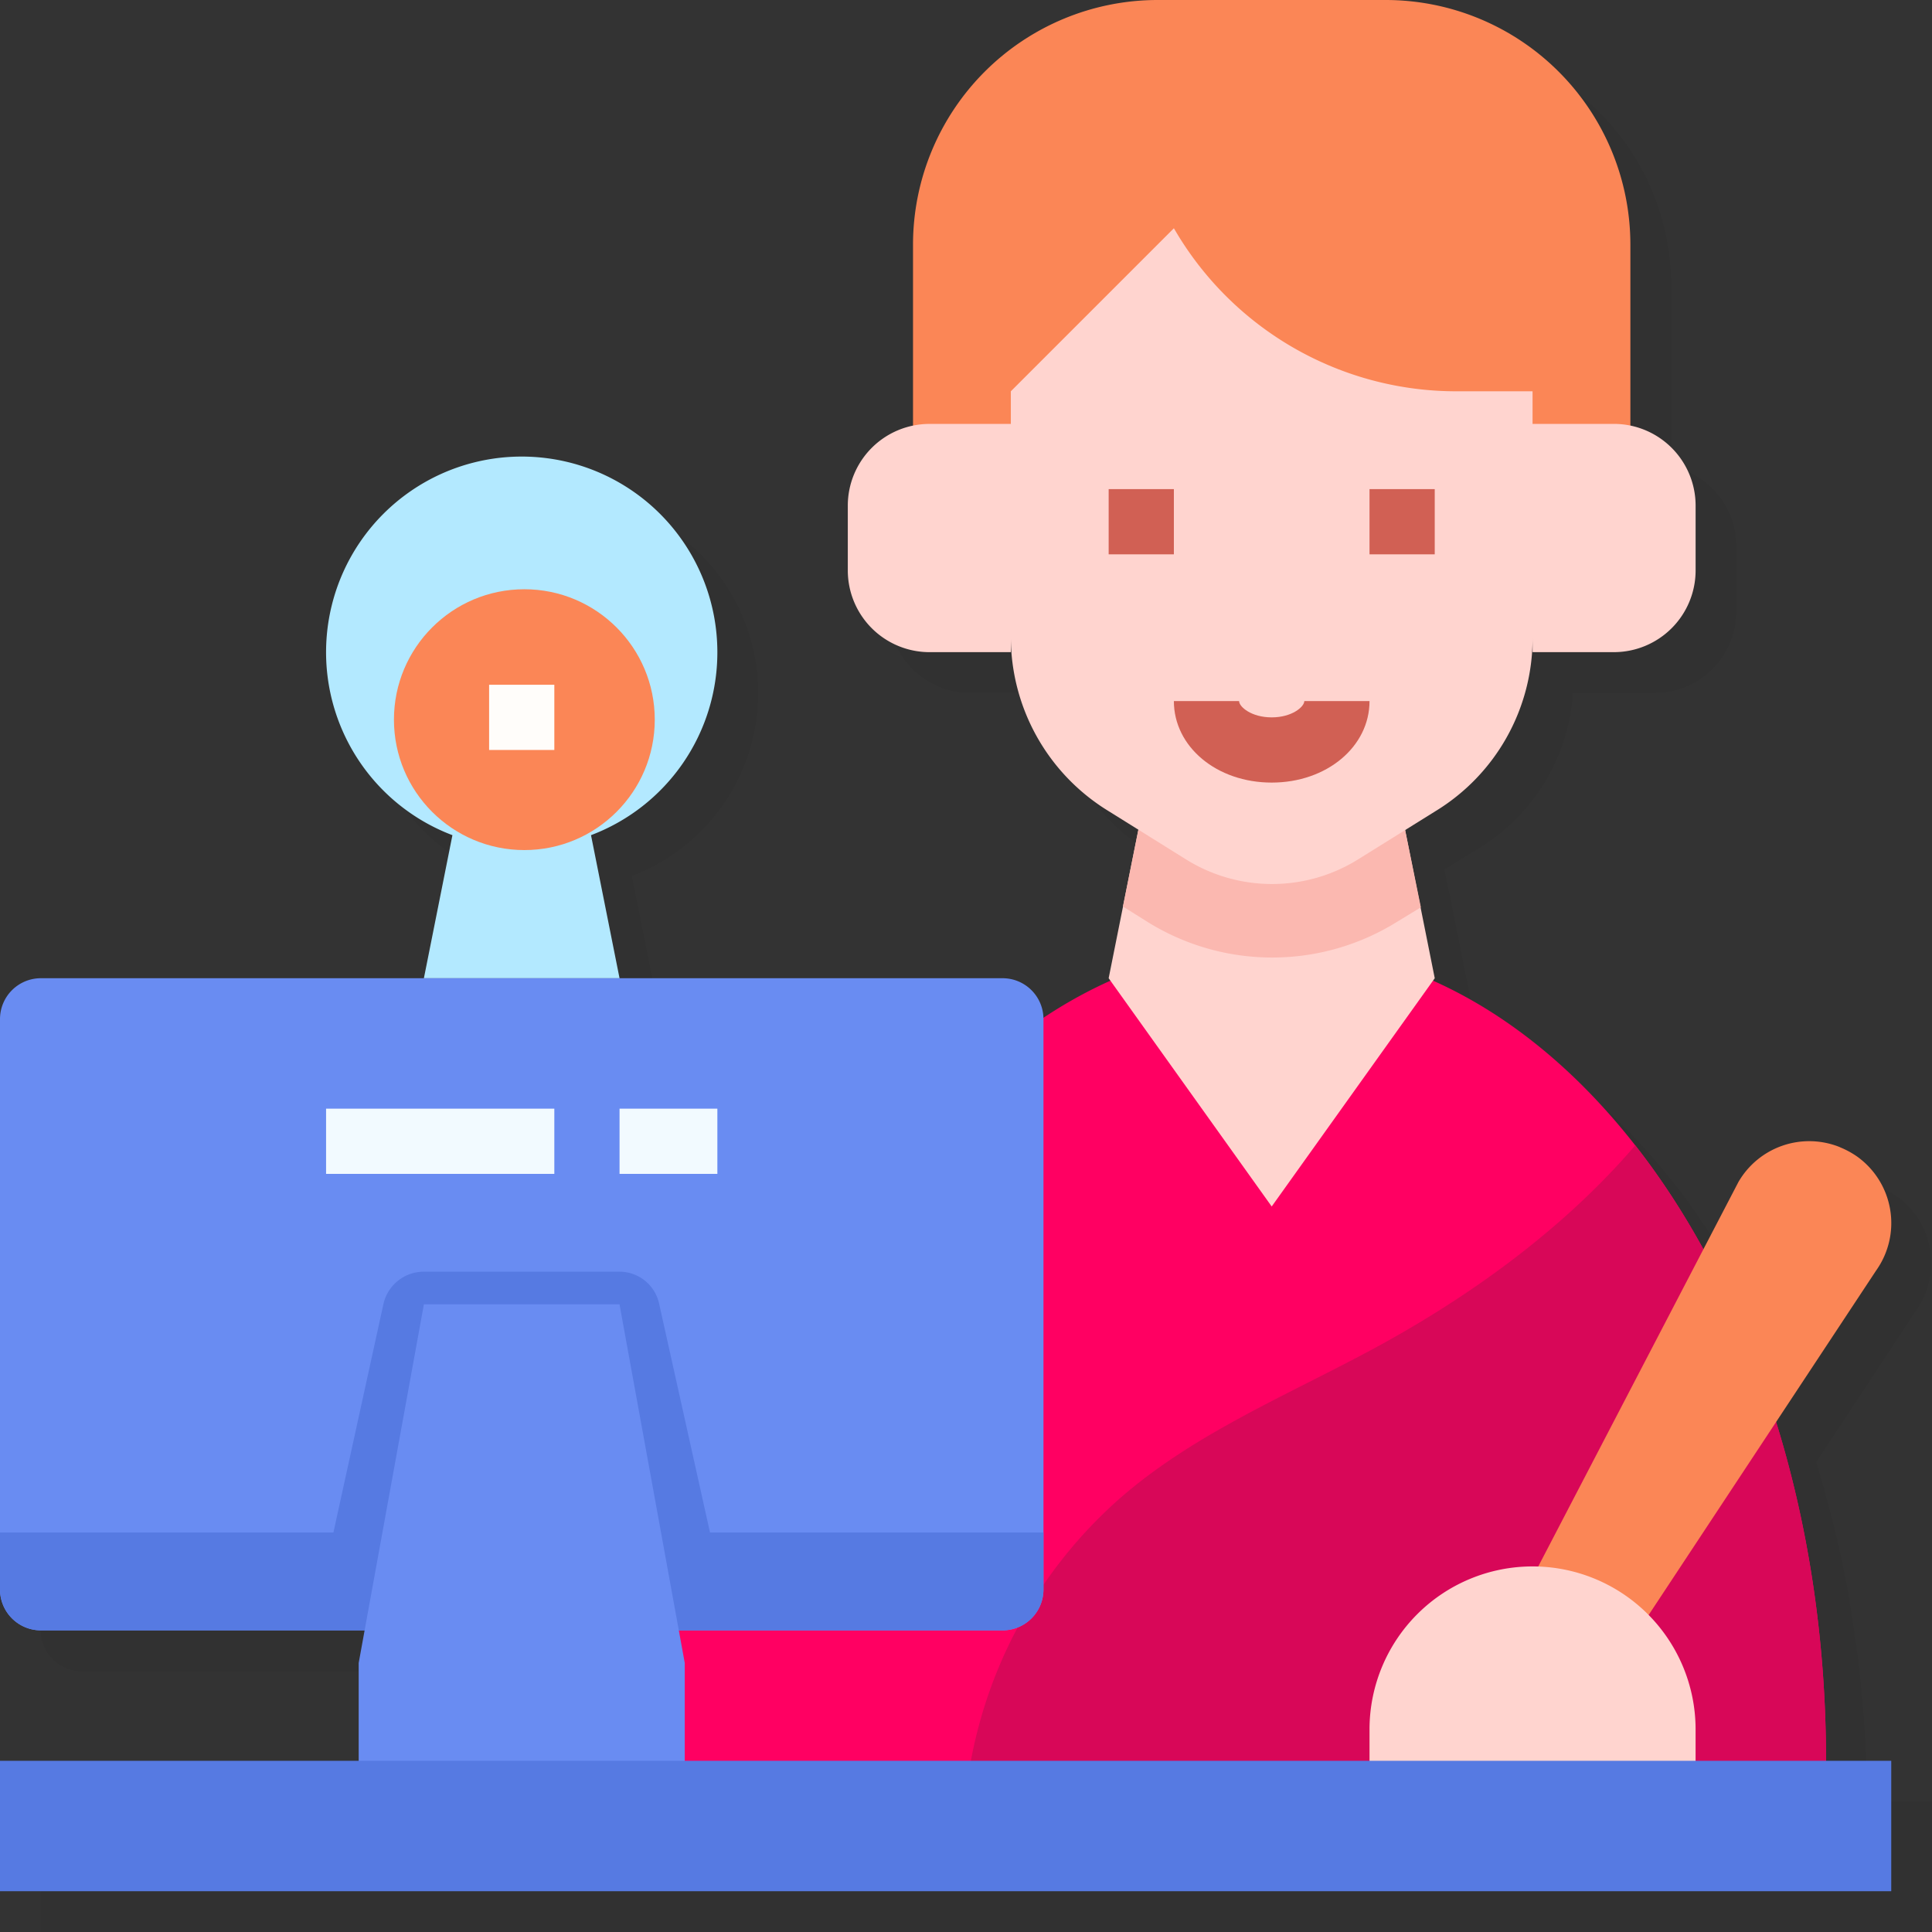 <svg id="_02" data-name="02" xmlns="http://www.w3.org/2000/svg" width="200" height="200" viewBox="0 0 200 200">
  <rect x="0" y="0" width="200" height="200" fill="#333333" stroke="none"/>
  <path id="Trazado_2410" data-name="Trazado 2410" d="M223.03,216.278c0-.759,0-1.519-.042-2.278v-.759c0-.506-.042-1.013-.042-1.519,0-.3-.042-.591-.042-.886,0-.464-.042-.928-.084-1.35,0-.3-.042-.633-.042-.928-.042-.422-.042-.886-.084-1.308-.042-.338-.042-.633-.084-.97l-.127-1.266c-.042-.338-.042-.633-.084-.97l-.127-1.266c-.042-.3-.084-.633-.127-.928-.042-.422-.084-.844-.169-1.266-.042-.3-.084-.633-.127-.928-.042-.422-.127-.844-.169-1.266l-.127-.886c-.084-.422-.127-.886-.211-1.308-.042-.253-.084-.549-.127-.8-.084-.506-.169-.97-.253-1.477l-.127-.633c-.127-.717-.3-1.392-.422-2.11a.155.155,0,0,0-.042-.127c-.127-.675-.3-1.308-.422-1.941-.042-.211-.127-.464-.169-.675-.127-.464-.211-.928-.338-1.392-.084-.253-.127-.506-.211-.8-.127-.422-.211-.844-.338-1.224a6.167,6.167,0,0,1-.211-.844c-.127-.38-.211-.8-.338-1.181-.084-.3-.169-.549-.253-.844-.084-.338-.211-.675-.3-1.013l10.338-15.7a8.474,8.474,0,0,0-1.941-11.772,9.007,9.007,0,0,0-1.772-.97l-.084-.042a8.468,8.468,0,0,0-10.464,3.629l-3.629,6.92c0-.042-.042-.042-.042-.084-.169-.338-.38-.675-.549-.97-.127-.211-.253-.464-.38-.675-.169-.338-.38-.633-.549-.928a5.908,5.908,0,0,0-.422-.675c-.169-.3-.38-.633-.591-.928a5.5,5.5,0,0,0-.422-.633c-.211-.3-.38-.591-.591-.928a5.5,5.5,0,0,0-.422-.633c-.211-.3-.422-.633-.633-.928-.127-.211-.253-.38-.38-.591-.211-.338-.464-.633-.675-.97l-.38-.506c-.3-.38-.549-.759-.844-1.1-.084-.084-.127-.169-.211-.253h0c-5.992-7.679-13.122-13.544-20.928-17.046l.169-.253-3.08-15.316,3.207-1.983a20.37,20.37,0,0,0,10.127-17.764v1.477h8.439a8.464,8.464,0,0,0,8.439-8.439V86.321a8.462,8.462,0,0,0-6.751-8.27V59.316A25.337,25.337,0,0,0,177.46,34H153.831a25.337,25.337,0,0,0-25.316,25.316V78.051a8.462,8.462,0,0,0-6.751,8.27v6.751a8.464,8.464,0,0,0,8.439,8.439h8.439V99.949a21.117,21.117,0,0,0,9.916,17.89l3.291,2.068-1.6,7.975h0l-1.477,7.384.169.253a48.582,48.582,0,0,0-6.92,3.84,4.234,4.234,0,0,0-4.219-4.093H98.135l-2.954-14.81a20.253,20.253,0,1,0-14.346,0l-2.954,14.81H38.219A4.232,4.232,0,0,0,34,139.485v59.072a4.232,4.232,0,0,0,4.219,4.219H71.764l-.633,3.376v10.127H34v13.5H229.781v-13.5Z" transform="translate(-29.781 -29.781)" opacity="0.05"/>
  <path id="Trazado_2411" data-name="Trazado 2411" d="M322.262,78.008V49.316A25.337,25.337,0,0,0,296.945,24H273.316A25.337,25.337,0,0,0,248,49.316V78.008Z" transform="translate(-153.485 -24)" fill="#fb8656"/>
  <path id="Trazado_2412" data-name="Trazado 2412" d="M248.135,256c31.688,0,57.384,37.764,57.384,84.388v3.376H184v-3.376a126.09,126.09,0,0,1,.717-13.249c.253-2.236,7.3-4.473,7.637-6.667C198.473,283.468,221.131,256,248.135,256Z" transform="translate(-116.489 -158.11)" fill="#ff0062"/>
  <path id="Trazado_2413" data-name="Trazado 2413" d="M350.03,368.713c0-25.443-7.637-48.27-19.747-63.713-7.553,8.819-17.553,15.992-27.89,21.477-8.565,4.557-17.637,8.4-25.021,14.684A47.866,47.866,0,0,0,261,372.089h89.03Z" transform="translate(-161 -186.435)" fill="#d80758"/>
  <path id="Trazado_2414" data-name="Trazado 2414" d="M296,240.878l16.878,23.629,16.878-23.629L326.38,224h-27Z" transform="translate(-181.232 -139.612)" fill="#ffd4cf"/>
  <path id="Trazado_2415" data-name="Trazado 2415" d="M328.4,224h-27l-1.9,9.451,2.489,1.561a24.437,24.437,0,0,0,25.865.042l2.489-1.519Z" transform="translate(-183.255 -139.612)" fill="#fbb8b0"/>
  <path id="Trazado_2416" data-name="Trazado 2416" d="M311.325,100.253h-8.439V96.878H295a33.759,33.759,0,0,1-28.945-16.371l-.3-.506L248.878,96.878v3.376h-8.439A8.464,8.464,0,0,0,232,108.692v6.751a8.464,8.464,0,0,0,8.439,8.439h8.439v-1.561a21.117,21.117,0,0,0,9.916,17.89l8.186,5.105a16.831,16.831,0,0,0,17.806.042l8.059-5.021a20.956,20.956,0,0,0,10.042-17.933v1.477h8.439a8.464,8.464,0,0,0,8.439-8.439v-6.751a8.464,8.464,0,0,0-8.439-8.439Z" transform="translate(-144.236 -56.371)" fill="#ffd4cf"/>
  <g id="Grupo_53328" data-name="Grupo 53328" transform="translate(0 47.257)">
    <path id="Trazado_2417" data-name="Trazado 2417" d="M144.506,156.253A20.253,20.253,0,1,0,117.08,175.2l-2.954,14.81H134.38l-2.954-14.81A20.228,20.228,0,0,0,144.506,156.253Z" transform="translate(-70.245 -136)" fill="#b3e9ff"/>
    <path id="Trazado_2418" data-name="Trazado 2418" d="M410.127,355.882l25.443-38.523a8.474,8.474,0,0,0-1.941-11.772,9,9,0,0,0-1.772-.97l-.084-.042a8.468,8.468,0,0,0-10.464,3.629L400,349.131Z" transform="translate(-241.35 -233.097)" fill="#fb8656"/>
    <path id="Trazado_2419" data-name="Trazado 2419" d="M360,428.253v3.376h33.755v-6.751a16.878,16.878,0,0,0-33.755,0Z" transform="translate(-218.228 -293.232)" fill="#ffd4cf"/>
    <path id="Trazado_2420" data-name="Trazado 2420" d="M127.8,331.511H28.219A4.232,4.232,0,0,1,24,327.291V268.219A4.232,4.232,0,0,1,28.219,264H127.8a4.232,4.232,0,0,1,4.219,4.219v59.072A4.232,4.232,0,0,1,127.8,331.511Z" transform="translate(-24 -209.992)" fill="#698cf2"/>
    <path id="Trazado_2421" data-name="Trazado 2421" d="M97.5,363l-5.274-23.713A4.2,4.2,0,0,0,88.093,336H67.84a4.285,4.285,0,0,0-4.135,3.291L58.515,363H24v5.907a4.232,4.232,0,0,0,4.219,4.219H127.8a4.232,4.232,0,0,0,4.219-4.219V363Z" transform="translate(-24 -251.612)" fill="#567ae2"/>
    <circle id="Elipse_5463" data-name="Elipse 5463" cx="13.5" cy="13.5" r="13.5" transform="translate(40.781 13.742)" fill="#fb8656"/>
    <path id="Trazado_2422" data-name="Trazado 2422" d="M112,394.633h33.755v-13.5L139,344H118.751L112,381.131Z" transform="translate(-74.869 -256.236)" fill="#698cf2"/>
    <path id="Trazado_2423" data-name="Trazado 2423" d="M219.781,469.5H24V456H219.781Z" transform="translate(-24 -320.979)" fill="#567ae2"/>
  </g>
  <g id="Grupo_53329" data-name="Grupo 53329" transform="translate(114.768 50.633)">
    <path id="Trazado_2424" data-name="Trazado 2424" d="M360,144h6.751v6.751H360Z" transform="translate(-332.996 -144)" fill="#d16054"/>
    <path id="Trazado_2425" data-name="Trazado 2425" d="M296,144h6.751v6.751H296Z" transform="translate(-296 -144)" fill="#d16054"/>
    <path id="Trazado_2426" data-name="Trazado 2426" d="M322.127,204.439c-5.7,0-10.127-3.713-10.127-8.439h6.751c0,.591,1.266,1.688,3.376,1.688s3.376-1.1,3.376-1.688h6.751C332.253,200.726,327.823,204.439,322.127,204.439Z" transform="translate(-305.249 -174.059)" fill="#d16054"/>
  </g>
  <path id="Trazado_2427" data-name="Trazado 2427" d="M144,192h6.751v6.751H144Z" transform="translate(-93.367 -121.114)" fill="#fffdfa"/>
  <path id="Trazado_2428" data-name="Trazado 2428" d="M104,296h23.629v6.751H104Z" transform="translate(-70.245 -181.232)" fill="#f2faff"/>
  <path id="Trazado_2429" data-name="Trazado 2429" d="M176,296h10.127v6.751H176Z" transform="translate(-111.865 -181.232)" fill="#f2faff"/>
</svg>
